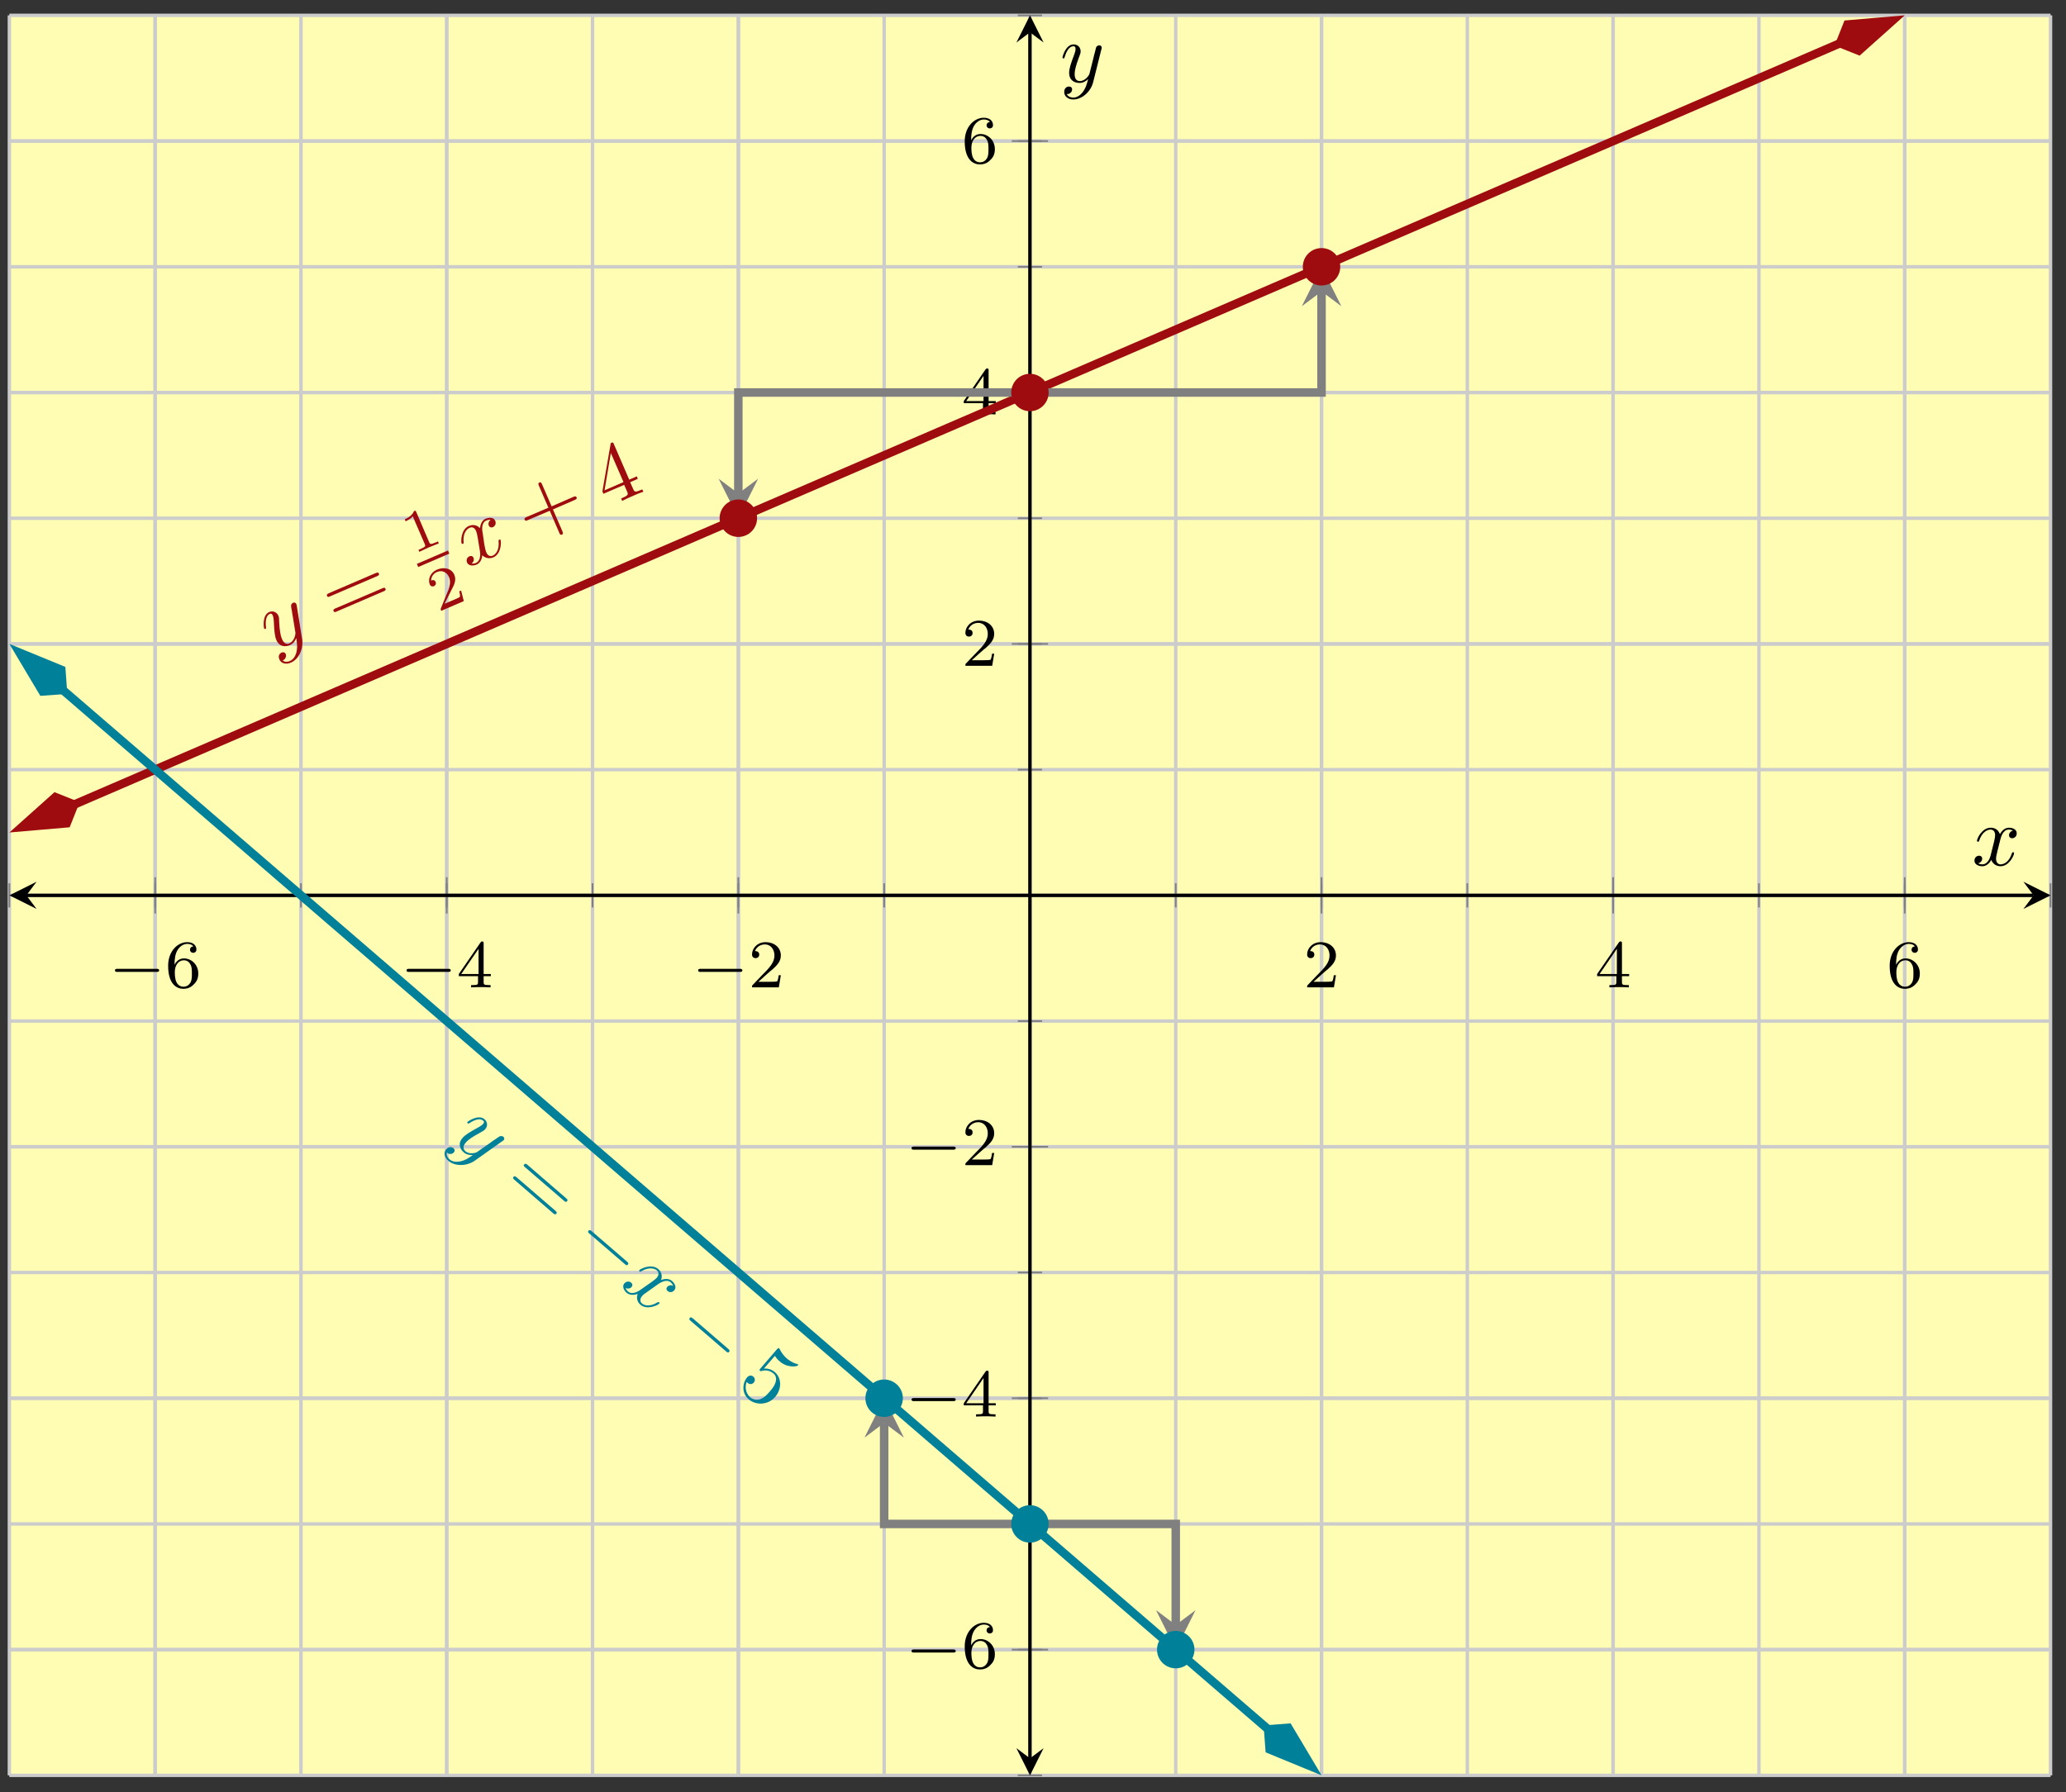 <?xml version="1.0" encoding="UTF-8"?>
<svg xmlns="http://www.w3.org/2000/svg" xmlns:xlink="http://www.w3.org/1999/xlink" width="242pt" height="210pt" viewBox="0 0 242 210" version="1.1">
<rect x="0" y="0" width="242" height="210" fill="#333333" stroke="none"/>
<defs>
<g>
<symbol overflow="visible" id="glyph0-0">
<path style="stroke:none;" d=""/>
</symbol>
<symbol overflow="visible" id="glyph0-1">
<path style="stroke:none;" d="M 5.562 -1.812 C 5.703 -1.812 5.875 -1.812 5.875 -1.984 C 5.875 -2.172 5.703 -2.172 5.562 -2.172 L 1 -2.172 C 0.875 -2.172 0.703 -2.172 0.703 -1.984 C 0.703 -1.812 0.875 -1.812 1 -1.812 Z M 5.562 -1.812 "/>
</symbol>
<symbol overflow="visible" id="glyph1-0">
<path style="stroke:none;" d=""/>
</symbol>
<symbol overflow="visible" id="glyph1-1">
<path style="stroke:none;" d="M 1.094 -2.641 C 1.094 -3.297 1.156 -3.875 1.438 -4.359 C 1.688 -4.766 2.094 -5.094 2.594 -5.094 C 2.75 -5.094 3.109 -5.062 3.297 -4.797 C 2.938 -4.766 2.906 -4.5 2.906 -4.422 C 2.906 -4.172 3.094 -4.047 3.281 -4.047 C 3.422 -4.047 3.656 -4.125 3.656 -4.438 C 3.656 -4.906 3.297 -5.297 2.578 -5.297 C 1.469 -5.297 0.344 -4.25 0.344 -2.531 C 0.344 -0.359 1.359 0.172 2.125 0.172 C 2.516 0.172 2.922 0.062 3.281 -0.281 C 3.609 -0.594 3.875 -0.922 3.875 -1.625 C 3.875 -2.656 3.078 -3.391 2.203 -3.391 C 1.625 -3.391 1.281 -3.031 1.094 -2.641 Z M 2.125 -0.078 C 1.703 -0.078 1.438 -0.359 1.328 -0.594 C 1.141 -0.953 1.125 -1.484 1.125 -1.797 C 1.125 -2.578 1.547 -3.172 2.172 -3.172 C 2.562 -3.172 2.812 -2.969 2.953 -2.688 C 3.125 -2.391 3.125 -2.031 3.125 -1.625 C 3.125 -1.219 3.125 -0.875 2.969 -0.578 C 2.75 -0.219 2.484 -0.078 2.125 -0.078 Z M 2.125 -0.078 "/>
</symbol>
<symbol overflow="visible" id="glyph1-2">
<path style="stroke:none;" d="M 3.141 -5.156 C 3.141 -5.312 3.141 -5.375 2.969 -5.375 C 2.875 -5.375 2.859 -5.375 2.781 -5.266 L 0.234 -1.562 L 0.234 -1.312 L 2.484 -1.312 L 2.484 -0.641 C 2.484 -0.344 2.469 -0.266 1.844 -0.266 L 1.672 -0.266 L 1.672 0 C 2.344 -0.031 2.359 -0.031 2.812 -0.031 C 3.266 -0.031 3.281 -0.031 3.953 0 L 3.953 -0.266 L 3.781 -0.266 C 3.156 -0.266 3.141 -0.344 3.141 -0.641 L 3.141 -1.312 L 3.984 -1.312 L 3.984 -1.562 L 3.141 -1.562 Z M 2.547 -4.516 L 2.547 -1.562 L 0.516 -1.562 Z M 2.547 -4.516 "/>
</symbol>
<symbol overflow="visible" id="glyph1-3">
<path style="stroke:none;" d="M 2.25 -1.625 C 2.375 -1.75 2.703 -2.016 2.844 -2.125 C 3.328 -2.578 3.797 -3.016 3.797 -3.734 C 3.797 -4.688 3 -5.297 2.016 -5.297 C 1.047 -5.297 0.422 -4.578 0.422 -3.859 C 0.422 -3.469 0.734 -3.422 0.844 -3.422 C 1.016 -3.422 1.266 -3.531 1.266 -3.844 C 1.266 -4.25 0.859 -4.25 0.766 -4.25 C 1 -4.844 1.531 -5.031 1.922 -5.031 C 2.656 -5.031 3.047 -4.406 3.047 -3.734 C 3.047 -2.906 2.469 -2.297 1.516 -1.344 L 0.516 -0.297 C 0.422 -0.219 0.422 -0.203 0.422 0 L 3.562 0 L 3.797 -1.422 L 3.547 -1.422 C 3.531 -1.266 3.469 -0.875 3.375 -0.719 C 3.328 -0.656 2.719 -0.656 2.594 -0.656 L 1.172 -0.656 Z M 2.25 -1.625 "/>
</symbol>
<symbol overflow="visible" id="glyph2-0">
<path style="stroke:none;" d=""/>
</symbol>
<symbol overflow="visible" id="glyph2-1">
<path style="stroke:none;" d="M 2.953 -5.406 C 2.922 -5.547 2.922 -5.562 2.891 -5.641 C 2.812 -5.797 2.656 -5.828 2.516 -5.766 C 2.422 -5.734 2.312 -5.609 2.281 -5.453 C 2.297 -5.375 2.312 -5.062 2.375 -4.875 C 2.391 -4.625 2.453 -4.344 2.5 -4.078 L 2.797 -2.25 C 2.812 -2.109 2.688 -1.281 2.094 -1.016 C 1.625 -0.812 1.359 -1.188 1.219 -1.531 C 1.031 -1.953 0.938 -2.594 0.891 -3.516 C 0.891 -3.953 0.875 -4.062 0.797 -4.25 C 0.625 -4.656 0.188 -4.875 -0.266 -4.688 C -1.141 -4.312 -0.906 -2.844 -0.875 -2.766 C -0.828 -2.672 -0.734 -2.703 -0.719 -2.703 C -0.625 -2.75 -0.641 -2.766 -0.656 -2.938 C -0.766 -3.906 -0.516 -4.328 -0.203 -4.469 C -0.141 -4.5 0.016 -4.562 0.141 -4.281 C 0.234 -4.047 0.25 -3.766 0.266 -3.562 C 0.312 -2.438 0.375 -1.844 0.562 -1.406 C 0.906 -0.594 1.609 -0.578 2.156 -0.812 C 2.516 -0.969 2.734 -1.25 2.891 -1.625 C 2.969 -1.094 3.062 -0.594 2.906 0.062 C 2.797 0.453 2.562 0.875 2.156 1.047 C 2.031 1.109 1.609 1.266 1.297 0.984 C 1.438 0.922 1.562 0.859 1.625 0.688 C 1.688 0.578 1.734 0.406 1.656 0.234 C 1.531 -0.047 1.266 0.031 1.172 0.062 C 0.969 0.156 0.719 0.422 0.922 0.875 C 1.109 1.328 1.672 1.5 2.25 1.25 C 3.188 0.859 3.766 -0.375 3.578 -1.531 Z M 2.953 -5.406 "/>
</symbol>
<symbol overflow="visible" id="glyph2-2">
<path style="stroke:none;" d="M 1.875 -4.078 C 1.812 -4.344 1.672 -5.281 2.297 -5.547 C 2.344 -5.562 2.578 -5.672 2.812 -5.641 C 2.578 -5.469 2.5 -5.172 2.594 -4.953 C 2.656 -4.797 2.844 -4.672 3.078 -4.781 C 3.281 -4.859 3.5 -5.156 3.344 -5.516 C 3.141 -6 2.547 -5.891 2.219 -5.766 C 1.688 -5.531 1.594 -4.906 1.562 -4.656 C 1.078 -5.156 0.547 -5.031 0.266 -4.922 C -0.672 -4.516 -0.688 -3.109 -0.594 -2.875 C -0.547 -2.781 -0.453 -2.828 -0.438 -2.828 C -0.359 -2.859 -0.344 -2.891 -0.359 -2.969 C -0.469 -4.078 0.031 -4.578 0.359 -4.703 C 0.531 -4.781 0.875 -4.844 1.109 -4.312 C 1.234 -4.016 1.328 -3.359 1.562 -1.906 C 1.656 -1.281 1.484 -0.75 1.094 -0.578 C 1.031 -0.562 0.828 -0.469 0.578 -0.516 C 0.781 -0.656 0.906 -0.922 0.797 -1.188 C 0.688 -1.438 0.453 -1.422 0.328 -1.359 C 0.031 -1.234 -0.078 -0.922 0.047 -0.625 C 0.234 -0.219 0.766 -0.219 1.172 -0.391 C 1.781 -0.656 1.828 -1.438 1.828 -1.484 C 2.078 -1.219 2.578 -1 3.125 -1.234 C 4.062 -1.641 4.062 -3.031 3.969 -3.266 C 3.922 -3.359 3.859 -3.328 3.828 -3.312 C 3.734 -3.281 3.734 -3.234 3.734 -3.172 C 3.859 -2.031 3.344 -1.547 3.047 -1.438 C 2.688 -1.281 2.422 -1.516 2.297 -1.828 C 2.203 -2.031 2.172 -2.25 2.078 -2.688 Z M 1.875 -4.078 "/>
</symbol>
<symbol overflow="visible" id="glyph3-0">
<path style="stroke:none;" d=""/>
</symbol>
<symbol overflow="visible" id="glyph3-1">
<path style="stroke:none;" d="M 4.984 -5.703 C 5.125 -5.766 5.297 -5.844 5.219 -6.016 C 5.141 -6.203 4.969 -6.125 4.844 -6.078 L -0.641 -3.719 C -0.766 -3.656 -0.938 -3.578 -0.859 -3.391 C -0.781 -3.219 -0.609 -3.297 -0.484 -3.359 Z M 5.766 -3.938 C 5.891 -3.984 6.062 -4.062 5.984 -4.25 C 5.906 -4.422 5.734 -4.344 5.594 -4.281 L 0.125 -1.938 C 0 -1.875 -0.172 -1.797 -0.094 -1.625 C -0.016 -1.438 0.156 -1.516 0.281 -1.578 Z M 5.766 -3.938 "/>
</symbol>
<symbol overflow="visible" id="glyph3-2">
<path style="stroke:none;" d="M 2.844 -3.719 L 5.391 -4.828 C 5.516 -4.875 5.688 -4.953 5.609 -5.141 C 5.531 -5.312 5.359 -5.234 5.234 -5.188 L 2.688 -4.078 L 1.578 -6.641 C 1.516 -6.781 1.453 -6.953 1.266 -6.875 C 1.078 -6.797 1.141 -6.625 1.203 -6.484 L 2.312 -3.922 L -0.25 -2.828 C -0.375 -2.766 -0.547 -2.688 -0.469 -2.516 C -0.391 -2.328 -0.219 -2.406 -0.094 -2.469 L 2.469 -3.562 L 3.578 -1 C 3.625 -0.859 3.703 -0.688 3.891 -0.766 C 4.078 -0.844 4 -1.016 3.953 -1.156 Z M 2.844 -3.719 "/>
</symbol>
<symbol overflow="visible" id="glyph3-3">
<path style="stroke:none;" d="M 2.047 -2.656 L 2.391 -1.875 C 2.531 -1.547 2.547 -1.438 1.875 -1.141 L 1.688 -1.062 L 1.812 -0.781 C 2.172 -0.969 2.641 -1.172 3.031 -1.344 C 3.406 -1.516 3.891 -1.719 4.297 -1.844 L 4.172 -2.125 L 3.969 -2.047 C 3.297 -1.75 3.234 -1.859 3.094 -2.188 L 2.75 -2.969 L 3.641 -3.359 L 3.531 -3.656 L 2.641 -3.266 L 0.844 -7.422 C 0.766 -7.609 0.734 -7.672 0.578 -7.594 C 0.5 -7.578 0.469 -7.562 0.453 -7.406 L -0.5 -1.906 L -0.391 -1.609 Z M 1.969 -2.984 L -0.25 -2.016 L 0.484 -6.391 Z M 1.969 -2.984 "/>
</symbol>
<symbol overflow="visible" id="glyph4-0">
<path style="stroke:none;" d=""/>
</symbol>
<symbol overflow="visible" id="glyph4-1">
<path style="stroke:none;" d="M 0.391 -5 C 0.312 -5.172 0.312 -5.172 0.125 -5.094 C -0.125 -4.5 -0.688 -4.266 -0.953 -4.141 L -0.859 -3.906 C -0.719 -3.969 -0.281 -4.156 -0.016 -4.484 L 1.391 -1.234 C 1.484 -1.016 1.531 -0.938 0.891 -0.656 L 0.656 -0.562 L 0.75 -0.328 C 0.859 -0.375 1.641 -0.75 1.859 -0.844 C 2.062 -0.922 2.891 -1.25 3.031 -1.312 L 2.938 -1.547 L 2.688 -1.438 C 2.047 -1.156 2 -1.234 1.906 -1.453 Z M 0.391 -5 "/>
</symbol>
<symbol overflow="visible" id="glyph4-2">
<path style="stroke:none;" d="M 2.734 -2.547 L 2.516 -2.453 C 2.562 -2.312 2.641 -1.906 2.594 -1.812 C 2.562 -1.75 2.078 -1.547 1.969 -1.5 L 0.797 -1 C 1.219 -1.875 1.375 -2.141 1.609 -2.625 C 1.922 -3.203 2.203 -3.781 1.938 -4.391 C 1.609 -5.156 0.719 -5.344 -0.094 -5 C -0.875 -4.656 -1.188 -3.859 -0.938 -3.266 C -0.797 -2.953 -0.516 -3.031 -0.438 -3.062 C -0.297 -3.125 -0.156 -3.328 -0.25 -3.547 C -0.297 -3.672 -0.453 -3.875 -0.781 -3.719 C -0.766 -4.266 -0.406 -4.594 -0.094 -4.719 C 0.547 -5 1.094 -4.641 1.312 -4.125 C 1.562 -3.562 1.344 -2.969 1.25 -2.641 L 0.359 -0.453 C 0.328 -0.359 0.328 -0.344 0.406 -0.172 L 3.047 -1.312 Z M 2.734 -2.547 "/>
</symbol>
<symbol overflow="visible" id="glyph5-0">
<path style="stroke:none;" d=""/>
</symbol>
<symbol overflow="visible" id="glyph5-1">
<path style="stroke:none;" d="M 6.156 0.281 C 6.281 0.203 6.281 0.188 6.344 0.141 C 6.453 0 6.406 -0.141 6.297 -0.25 C 6.219 -0.312 6.062 -0.359 5.891 -0.312 C 5.844 -0.281 5.578 -0.125 5.422 0 C 5.203 0.125 4.969 0.312 4.75 0.469 L 3.234 1.531 C 3.125 1.625 2.344 1.875 1.844 1.438 C 1.469 1.109 1.656 0.703 1.906 0.422 C 2.188 0.078 2.75 -0.281 3.562 -0.719 C 3.938 -0.938 4.047 -0.984 4.172 -1.141 C 4.469 -1.469 4.469 -1.969 4.094 -2.297 C 3.375 -2.922 2.141 -2.047 2.094 -1.984 C 2.031 -1.906 2.109 -1.844 2.125 -1.828 C 2.203 -1.75 2.219 -1.781 2.344 -1.859 C 3.188 -2.406 3.672 -2.359 3.922 -2.141 C 3.984 -2.094 4.125 -1.984 3.922 -1.75 C 3.766 -1.562 3.484 -1.422 3.328 -1.328 C 2.328 -0.781 1.828 -0.469 1.516 -0.109 C 0.938 0.562 1.219 1.188 1.656 1.578 C 1.953 1.828 2.328 1.922 2.719 1.891 C 2.297 2.203 1.875 2.5 1.234 2.641 C 0.812 2.719 0.344 2.703 0 2.406 C -0.109 2.312 -0.438 1.984 -0.312 1.578 C -0.203 1.688 -0.094 1.781 0.078 1.766 C 0.219 1.781 0.391 1.719 0.5 1.578 C 0.703 1.344 0.531 1.156 0.453 1.094 C 0.281 0.953 -0.078 0.844 -0.391 1.219 C -0.719 1.594 -0.641 2.156 -0.156 2.562 C 0.609 3.234 1.984 3.219 2.938 2.562 Z M 6.156 0.281 "/>
</symbol>
<symbol overflow="visible" id="glyph5-2">
<path style="stroke:none;" d="M 4.484 -0.109 C 4.688 -0.25 5.484 -0.797 6 -0.359 C 6.031 -0.328 6.219 -0.156 6.297 0.062 C 6.047 -0.078 5.75 0 5.594 0.188 C 5.484 0.297 5.453 0.5 5.656 0.672 C 5.812 0.812 6.156 0.891 6.422 0.578 C 6.75 0.188 6.406 -0.297 6.156 -0.516 C 5.719 -0.891 5.109 -0.719 4.875 -0.625 C 5.109 -1.281 4.766 -1.719 4.547 -1.906 C 3.766 -2.578 2.5 -1.969 2.328 -1.781 C 2.266 -1.703 2.344 -1.641 2.359 -1.625 C 2.422 -1.578 2.453 -1.578 2.516 -1.625 C 3.484 -2.203 4.125 -1.969 4.391 -1.75 C 4.531 -1.625 4.734 -1.312 4.359 -0.875 C 4.156 -0.641 3.578 -0.266 2.406 0.562 C 1.875 0.922 1.344 1.016 1.016 0.734 C 0.969 0.688 0.797 0.547 0.719 0.312 C 0.938 0.422 1.234 0.406 1.422 0.188 C 1.594 -0.016 1.484 -0.219 1.375 -0.312 C 1.141 -0.516 0.797 -0.469 0.578 -0.234 C 0.281 0.109 0.516 0.594 0.844 0.875 C 1.359 1.312 2.094 1.016 2.141 1 C 2 1.344 2 1.875 2.453 2.266 C 3.234 2.938 4.5 2.328 4.656 2.141 C 4.734 2.062 4.688 2.016 4.656 2 C 4.578 1.938 4.547 1.953 4.469 1.984 C 3.516 2.578 2.875 2.328 2.641 2.125 C 2.344 1.875 2.422 1.531 2.641 1.266 C 2.781 1.094 2.953 0.969 3.344 0.703 Z M 4.484 -0.109 "/>
</symbol>
<symbol overflow="visible" id="glyph6-0">
<path style="stroke:none;" d=""/>
</symbol>
<symbol overflow="visible" id="glyph6-1">
<path style="stroke:none;" d="M 7.312 2 C 7.422 2.109 7.562 2.219 7.688 2.078 C 7.828 1.922 7.688 1.812 7.578 1.719 L 3.062 -2.188 C 2.953 -2.281 2.812 -2.391 2.672 -2.234 C 2.547 -2.094 2.688 -1.984 2.797 -1.891 Z M 6.062 3.484 C 6.172 3.578 6.312 3.688 6.438 3.531 C 6.562 3.391 6.422 3.281 6.312 3.172 L 1.797 -0.719 C 1.688 -0.812 1.547 -0.922 1.422 -0.781 C 1.297 -0.625 1.438 -0.516 1.547 -0.422 Z M 6.062 3.484 "/>
</symbol>
<symbol overflow="visible" id="glyph6-2">
<path style="stroke:none;" d="M 4.703 1.406 C 5.469 0.516 5.5 -0.781 4.688 -1.484 C 4.328 -1.797 3.906 -1.953 3.391 -1.922 L 4.672 -3.406 C 4.781 -3.234 4.984 -2.969 5.234 -2.766 C 6.156 -1.953 7.281 -2.172 7.359 -2.281 C 7.406 -2.328 7.422 -2.375 7.359 -2.422 C 7.359 -2.422 7.344 -2.453 7.266 -2.453 C 7.047 -2.516 6.562 -2.672 6.047 -3.125 C 5.766 -3.375 5.453 -3.734 5.234 -4.203 C 5.188 -4.266 5.188 -4.281 5.172 -4.297 C 5.078 -4.359 5.031 -4.297 4.922 -4.188 L 3 -1.953 C 2.875 -1.812 2.828 -1.75 2.938 -1.656 C 3 -1.609 3.031 -1.609 3.094 -1.625 C 3.281 -1.688 3.922 -1.859 4.531 -1.328 C 4.922 -0.984 4.812 -0.484 4.75 -0.297 C 4.625 0.094 4.406 0.391 4.078 0.766 C 3.844 1.047 3.453 1.484 2.984 1.656 C 2.562 1.797 2.125 1.734 1.781 1.438 C 1.234 0.969 1.141 0.188 1.375 -0.359 C 1.406 -0.344 1.406 -0.297 1.5 -0.234 C 1.75 -0.016 2.047 -0.094 2.203 -0.281 C 2.359 -0.469 2.391 -0.766 2.141 -0.984 C 2.031 -1.078 1.719 -1.234 1.422 -0.891 C 0.859 -0.234 0.766 0.953 1.594 1.672 C 2.469 2.422 3.875 2.359 4.703 1.406 Z M 4.703 1.406 "/>
</symbol>
<symbol overflow="visible" id="glyph7-0">
<path style="stroke:none;" d=""/>
</symbol>
<symbol overflow="visible" id="glyph7-1">
<path style="stroke:none;" d="M 6.469 2.547 C 6.594 2.656 6.734 2.781 6.859 2.625 C 6.984 2.484 6.844 2.359 6.719 2.25 L 2.641 -1.266 C 2.5 -1.375 2.375 -1.484 2.25 -1.344 C 2.125 -1.188 2.25 -1.078 2.391 -0.969 Z M 6.469 2.547 "/>
</symbol>
<symbol overflow="visible" id="glyph8-0">
<path style="stroke:none;" d=""/>
</symbol>
<symbol overflow="visible" id="glyph8-1">
<path style="stroke:none;" d="M 3.328 -3.016 C 3.391 -3.266 3.625 -4.188 4.312 -4.188 C 4.359 -4.188 4.609 -4.188 4.812 -4.062 C 4.531 -4 4.344 -3.766 4.344 -3.516 C 4.344 -3.359 4.453 -3.172 4.719 -3.172 C 4.938 -3.172 5.25 -3.344 5.25 -3.75 C 5.25 -4.266 4.672 -4.406 4.328 -4.406 C 3.75 -4.406 3.406 -3.875 3.281 -3.656 C 3.031 -4.312 2.5 -4.406 2.203 -4.406 C 1.172 -4.406 0.594 -3.125 0.594 -2.875 C 0.594 -2.766 0.703 -2.766 0.719 -2.766 C 0.797 -2.766 0.828 -2.797 0.844 -2.875 C 1.188 -3.938 1.844 -4.188 2.188 -4.188 C 2.375 -4.188 2.719 -4.094 2.719 -3.516 C 2.719 -3.203 2.547 -2.547 2.188 -1.141 C 2.031 -0.531 1.672 -0.109 1.234 -0.109 C 1.172 -0.109 0.953 -0.109 0.734 -0.234 C 0.984 -0.297 1.203 -0.5 1.203 -0.781 C 1.203 -1.047 0.984 -1.125 0.844 -1.125 C 0.531 -1.125 0.297 -0.875 0.297 -0.547 C 0.297 -0.094 0.781 0.109 1.219 0.109 C 1.891 0.109 2.25 -0.594 2.266 -0.641 C 2.391 -0.281 2.75 0.109 3.344 0.109 C 4.375 0.109 4.938 -1.172 4.938 -1.422 C 4.938 -1.531 4.859 -1.531 4.828 -1.531 C 4.734 -1.531 4.719 -1.484 4.688 -1.422 C 4.359 -0.344 3.688 -0.109 3.375 -0.109 C 2.984 -0.109 2.828 -0.422 2.828 -0.766 C 2.828 -0.984 2.875 -1.203 2.984 -1.641 Z M 3.328 -3.016 "/>
</symbol>
<symbol overflow="visible" id="glyph8-2">
<path style="stroke:none;" d="M 4.844 -3.797 C 4.891 -3.938 4.891 -3.953 4.891 -4.031 C 4.891 -4.203 4.75 -4.297 4.594 -4.297 C 4.5 -4.297 4.344 -4.234 4.25 -4.094 C 4.234 -4.031 4.141 -3.734 4.109 -3.547 C 4.031 -3.297 3.969 -3.016 3.906 -2.75 L 3.453 -0.953 C 3.422 -0.812 2.984 -0.109 2.328 -0.109 C 1.828 -0.109 1.719 -0.547 1.719 -0.922 C 1.719 -1.375 1.891 -2 2.219 -2.875 C 2.375 -3.281 2.422 -3.391 2.422 -3.594 C 2.422 -4.031 2.109 -4.406 1.609 -4.406 C 0.656 -4.406 0.297 -2.953 0.297 -2.875 C 0.297 -2.766 0.391 -2.766 0.406 -2.766 C 0.516 -2.766 0.516 -2.797 0.562 -2.953 C 0.844 -3.891 1.234 -4.188 1.578 -4.188 C 1.656 -4.188 1.828 -4.188 1.828 -3.875 C 1.828 -3.625 1.719 -3.359 1.656 -3.172 C 1.25 -2.109 1.078 -1.547 1.078 -1.078 C 1.078 -0.188 1.703 0.109 2.297 0.109 C 2.688 0.109 3.016 -0.062 3.297 -0.344 C 3.172 0.172 3.047 0.672 2.656 1.203 C 2.391 1.531 2.016 1.828 1.562 1.828 C 1.422 1.828 0.969 1.797 0.797 1.406 C 0.953 1.406 1.094 1.406 1.219 1.281 C 1.328 1.203 1.422 1.062 1.422 0.875 C 1.422 0.562 1.156 0.531 1.062 0.531 C 0.828 0.531 0.5 0.688 0.5 1.172 C 0.5 1.672 0.938 2.047 1.562 2.047 C 2.578 2.047 3.609 1.141 3.891 0.016 Z M 4.844 -3.797 "/>
</symbol>
</g>
<clipPath id="clip1">
  <path d="M 1.098 1.797 L 230 1.797 L 230 109 L 1.098 109 Z M 1.098 1.797 "/>
</clipPath>
<clipPath id="clip2">
  <path d="M 1.098 79 L 23 79 L 23 112 L 1.098 112 Z M 1.098 79 "/>
</clipPath>
<clipPath id="clip3">
  <path d="M 201 1.797 L 236 1.797 L 236 21 L 201 21 Z M 201 1.797 "/>
</clipPath>
<clipPath id="clip4">
  <path d="M 1.098 66 L 163 66 L 163 208.008 L 1.098 208.008 Z M 1.098 66 "/>
</clipPath>
<clipPath id="clip5">
  <path d="M 1.098 62 L 22 62 L 22 96 L 1.098 96 Z M 1.098 62 "/>
</clipPath>
<clipPath id="clip6">
  <path d="M 134 188 L 168 188 L 168 208.008 L 134 208.008 Z M 134 188 "/>
</clipPath>
</defs>
<g id="surface1">
<path style=" stroke:none;fill-rule:nonzero;fill:rgb(100%,98.47%,70.001%);fill-opacity:1;" d="M 1.098 208.008 L 240.199 208.008 L 240.199 1.797 L 1.098 1.797 Z M 1.098 208.008 "/>
<path style="fill:none;stroke-width:0.399;stroke-linecap:butt;stroke-linejoin:miter;stroke:rgb(79.999%,79.999%,79.999%);stroke-opacity:1;stroke-miterlimit:10;" d="M 0.002 0 L 0.002 206.207 M 17.079 0 L 17.079 206.207 M 34.156 0 L 34.156 206.207 M 51.233 0 L 51.233 206.207 M 68.311 0 L 68.311 206.207 M 85.388 0 L 85.388 206.207 M 102.469 0 L 102.469 206.207 M 119.546 0 L 119.546 206.207 M 136.624 0 L 136.624 206.207 M 153.701 0 L 153.701 206.207 M 170.778 0 L 170.778 206.207 M 187.855 0 L 187.855 206.207 M 204.937 0 L 204.937 206.207 M 222.014 0 L 222.014 206.207 M 239.091 0 L 239.091 206.207 " transform="matrix(1,0,0,-1,1.096,208.008)"/>
<path style="fill:none;stroke-width:0.399;stroke-linecap:butt;stroke-linejoin:miter;stroke:rgb(79.999%,79.999%,79.999%);stroke-opacity:1;stroke-miterlimit:10;" d="M 17.079 0 L 17.079 206.207 M 51.233 0 L 51.233 206.207 M 85.388 0 L 85.388 206.207 M 153.701 0 L 153.701 206.207 M 187.855 0 L 187.855 206.207 M 222.014 0 L 222.014 206.207 " transform="matrix(1,0,0,-1,1.096,208.008)"/>
<path style="fill:none;stroke-width:0.399;stroke-linecap:butt;stroke-linejoin:miter;stroke:rgb(79.999%,79.999%,79.999%);stroke-opacity:1;stroke-miterlimit:10;" d="M 0.002 0 L 239.091 0 M 0.002 14.73 L 239.091 14.73 M 0.002 29.456 L 239.091 29.456 M 0.002 44.187 L 239.091 44.187 M 0.002 58.917 L 239.091 58.917 M 0.002 73.647 L 239.091 73.647 M 0.002 88.373 L 239.091 88.373 M 0.002 103.103 L 239.091 103.103 M 0.002 117.834 L 239.091 117.834 M 0.002 132.564 L 239.091 132.564 M 0.002 147.29 L 239.091 147.29 M 0.002 162.02 L 239.091 162.02 M 0.002 176.75 L 239.091 176.75 M 0.002 191.481 L 239.091 191.481 M 0.002 206.207 L 239.091 206.207 " transform="matrix(1,0,0,-1,1.096,208.008)"/>
<path style="fill:none;stroke-width:0.399;stroke-linecap:butt;stroke-linejoin:miter;stroke:rgb(79.999%,79.999%,79.999%);stroke-opacity:1;stroke-miterlimit:10;" d="M 0.002 14.73 L 239.091 14.73 M 0.002 44.187 L 239.091 44.187 M 0.002 73.647 L 239.091 73.647 M 0.002 132.564 L 239.091 132.564 M 0.002 162.02 L 239.091 162.02 M 0.002 191.481 L 239.091 191.481 " transform="matrix(1,0,0,-1,1.096,208.008)"/>
<path style="fill:none;stroke-width:0.199;stroke-linecap:butt;stroke-linejoin:miter;stroke:rgb(50%,50%,50%);stroke-opacity:1;stroke-miterlimit:10;" d="M 0.002 101.685 L 0.002 104.521 M 17.079 101.685 L 17.079 104.521 M 34.156 101.685 L 34.156 104.521 M 51.233 101.685 L 51.233 104.521 M 68.311 101.685 L 68.311 104.521 M 85.388 101.685 L 85.388 104.521 M 102.469 101.685 L 102.469 104.521 M 119.546 101.685 L 119.546 104.521 M 136.624 101.685 L 136.624 104.521 M 153.701 101.685 L 153.701 104.521 M 170.778 101.685 L 170.778 104.521 M 187.855 101.685 L 187.855 104.521 M 204.937 101.685 L 204.937 104.521 M 222.014 101.685 L 222.014 104.521 M 239.091 101.685 L 239.091 104.521 " transform="matrix(1,0,0,-1,1.096,208.008)"/>
<path style="fill:none;stroke-width:0.199;stroke-linecap:butt;stroke-linejoin:miter;stroke:rgb(50%,50%,50%);stroke-opacity:1;stroke-miterlimit:10;" d="M 17.079 100.978 L 17.079 105.228 M 51.233 100.978 L 51.233 105.228 M 85.388 100.978 L 85.388 105.228 M 153.701 100.978 L 153.701 105.228 M 187.855 100.978 L 187.855 105.228 M 222.014 100.978 L 222.014 105.228 " transform="matrix(1,0,0,-1,1.096,208.008)"/>
<path style="fill:none;stroke-width:0.199;stroke-linecap:butt;stroke-linejoin:miter;stroke:rgb(50%,50%,50%);stroke-opacity:1;stroke-miterlimit:10;" d="M 118.128 0 L 120.964 0 M 118.128 14.73 L 120.964 14.73 M 118.128 29.456 L 120.964 29.456 M 118.128 44.187 L 120.964 44.187 M 118.128 58.917 L 120.964 58.917 M 118.128 73.647 L 120.964 73.647 M 118.128 88.373 L 120.964 88.373 M 118.128 103.103 L 120.964 103.103 M 118.128 117.834 L 120.964 117.834 M 118.128 132.564 L 120.964 132.564 M 118.128 147.29 L 120.964 147.29 M 118.128 162.02 L 120.964 162.02 M 118.128 176.75 L 120.964 176.75 M 118.128 191.481 L 120.964 191.481 M 118.128 206.207 L 120.964 206.207 " transform="matrix(1,0,0,-1,1.096,208.008)"/>
<path style="fill:none;stroke-width:0.199;stroke-linecap:butt;stroke-linejoin:miter;stroke:rgb(50%,50%,50%);stroke-opacity:1;stroke-miterlimit:10;" d="M 117.418 14.73 L 121.671 14.73 M 117.418 44.187 L 121.671 44.187 M 117.418 73.647 L 121.671 73.647 M 117.418 132.564 L 121.671 132.564 M 117.418 162.02 L 121.671 162.02 M 117.418 191.481 L 121.671 191.481 " transform="matrix(1,0,0,-1,1.096,208.008)"/>
<path style="fill:none;stroke-width:0.399;stroke-linecap:butt;stroke-linejoin:miter;stroke:rgb(0%,0%,0%);stroke-opacity:1;stroke-miterlimit:10;" d="M 1.994 103.103 L 237.099 103.103 " transform="matrix(1,0,0,-1,1.096,208.008)"/>
<path style=" stroke:none;fill-rule:nonzero;fill:rgb(0%,0%,0%);fill-opacity:1;" d="M 1.098 104.902 L 4.285 106.496 L 3.09 104.902 L 4.285 103.309 "/>
<path style=" stroke:none;fill-rule:nonzero;fill:rgb(0%,0%,0%);fill-opacity:1;" d="M 240.199 104.902 L 237.012 103.309 L 238.207 104.902 L 237.012 106.496 "/>
<path style="fill:none;stroke-width:0.399;stroke-linecap:butt;stroke-linejoin:miter;stroke:rgb(0%,0%,0%);stroke-opacity:1;stroke-miterlimit:10;" d="M 119.546 1.992 L 119.546 204.215 " transform="matrix(1,0,0,-1,1.096,208.008)"/>
<path style=" stroke:none;fill-rule:nonzero;fill:rgb(0%,0%,0%);fill-opacity:1;" d="M 120.648 208.008 L 122.242 204.82 L 120.648 206.016 L 119.055 204.82 "/>
<path style=" stroke:none;fill-rule:nonzero;fill:rgb(0%,0%,0%);fill-opacity:1;" d="M 120.648 1.797 L 119.055 4.984 L 120.648 3.789 L 122.242 4.984 "/>
<g style="fill:rgb(0%,0%,0%);fill-opacity:1;">
  <use xlink:href="#glyph0-1" x="12.764" y="115.684"/>
</g>
<g style="fill:rgb(0%,0%,0%);fill-opacity:1;">
  <use xlink:href="#glyph1-1" x="19.351" y="115.684"/>
</g>
<g style="fill:rgb(0%,0%,0%);fill-opacity:1;">
  <use xlink:href="#glyph0-1" x="46.921" y="115.684"/>
</g>
<g style="fill:rgb(0%,0%,0%);fill-opacity:1;">
  <use xlink:href="#glyph1-2" x="53.509" y="115.684"/>
</g>
<g style="fill:rgb(0%,0%,0%);fill-opacity:1;">
  <use xlink:href="#glyph0-1" x="81.079" y="115.684"/>
</g>
<g style="fill:rgb(0%,0%,0%);fill-opacity:1;">
  <use xlink:href="#glyph1-3" x="87.666" y="115.684"/>
</g>
<g style="fill:rgb(0%,0%,0%);fill-opacity:1;">
  <use xlink:href="#glyph1-3" x="152.688" y="115.684"/>
</g>
<g style="fill:rgb(0%,0%,0%);fill-opacity:1;">
  <use xlink:href="#glyph1-2" x="186.845" y="115.684"/>
</g>
<g style="fill:rgb(0%,0%,0%);fill-opacity:1;">
  <use xlink:href="#glyph1-1" x="221.003" y="115.684"/>
</g>
<g style="fill:rgb(0%,0%,0%);fill-opacity:1;">
  <use xlink:href="#glyph0-1" x="106.07" y="195.432"/>
</g>
<g style="fill:rgb(0%,0%,0%);fill-opacity:1;">
  <use xlink:href="#glyph1-1" x="112.658" y="195.432"/>
</g>
<g style="fill:rgb(0%,0%,0%);fill-opacity:1;">
  <use xlink:href="#glyph0-1" x="106.07" y="165.972"/>
</g>
<g style="fill:rgb(0%,0%,0%);fill-opacity:1;">
  <use xlink:href="#glyph1-2" x="112.658" y="165.972"/>
</g>
<g style="fill:rgb(0%,0%,0%);fill-opacity:1;">
  <use xlink:href="#glyph0-1" x="106.07" y="136.513"/>
</g>
<g style="fill:rgb(0%,0%,0%);fill-opacity:1;">
  <use xlink:href="#glyph1-3" x="112.658" y="136.513"/>
</g>
<g style="fill:rgb(0%,0%,0%);fill-opacity:1;">
  <use xlink:href="#glyph1-3" x="112.658" y="78.01"/>
</g>
<g style="fill:rgb(0%,0%,0%);fill-opacity:1;">
  <use xlink:href="#glyph1-2" x="112.658" y="48.552"/>
</g>
<g style="fill:rgb(0%,0%,0%);fill-opacity:1;">
  <use xlink:href="#glyph1-1" x="112.658" y="19.093"/>
</g>
<g clip-path="url(#clip1)" clip-rule="nonzero">
<path style="fill:none;stroke-width:0.996;stroke-linecap:butt;stroke-linejoin:miter;stroke:rgb(61.96%,4.706%,5.881%);stroke-opacity:1;stroke-miterlimit:10;" d="M 7.587 113.74 L 9.251 114.459 L 27.75 122.435 L 37.004 126.427 L 74.002 142.38 L 83.255 146.372 L 111.004 158.337 L 120.257 162.329 L 148.006 174.293 L 157.255 178.286 L 166.509 182.274 L 194.257 194.238 L 203.511 198.23 L 212.76 202.219 L 214.424 202.937 " transform="matrix(1,0,0,-1,1.096,208.008)"/>
</g>
<path style=" stroke:none;fill-rule:nonzero;fill:rgb(61.96%,4.706%,5.881%);fill-opacity:1;" d="M 2.543 96.914 L 7.809 96.461 L 8.684 94.266 L 6.484 93.391 Z M 2.543 96.914 "/>
<g clip-path="url(#clip2)" clip-rule="nonzero">
<path style="fill:none;stroke-width:0.996;stroke-linecap:butt;stroke-linejoin:miter;stroke:rgb(61.96%,4.706%,5.881%);stroke-opacity:1;stroke-miterlimit:10;" d="M 7.391 0.001 L 2.377 1.67 L 0.704 0.001 L 2.377 -1.674 Z M 7.391 0.001 " transform="matrix(-0.918,0.396,0.396,0.918,9.33,93.986)"/>
</g>
<path style=" stroke:none;fill-rule:nonzero;fill:rgb(61.96%,4.706%,5.881%);fill-opacity:1;" d="M 221.672 2.418 L 216.402 2.871 L 215.531 5.066 L 217.727 5.941 Z M 221.672 2.418 "/>
<g clip-path="url(#clip3)" clip-rule="nonzero">
<path style="fill:none;stroke-width:0.996;stroke-linecap:butt;stroke-linejoin:miter;stroke:rgb(61.96%,4.706%,5.881%);stroke-opacity:1;stroke-miterlimit:10;" d="M 7.393 0.001 L 2.375 1.672 L 0.706 0.001 L 2.375 -1.672 Z M 7.393 0.001 " transform="matrix(0.918,-0.396,-0.396,-0.918,214.884,5.347)"/>
</g>
<g style="fill:rgb(62%,4.7%,5.899%);fill-opacity:1;">
  <use xlink:href="#glyph2-1" x="31.81" y="76.393"/>
</g>
<g style="fill:rgb(62%,4.7%,5.899%);fill-opacity:1;">
  <use xlink:href="#glyph3-1" x="39.164" y="73.221"/>
</g>
<g style="fill:rgb(62%,4.7%,5.899%);fill-opacity:1;">
  <use xlink:href="#glyph4-1" x="48.365" y="64.982"/>
</g>
<path style="fill:none;stroke-width:0.399;stroke-linecap:butt;stroke-linejoin:miter;stroke:rgb(62%,4.7%,5.899%);stroke-opacity:1;stroke-miterlimit:10;" d="M 103.017 -189.319 L 106.986 -189.32 " transform="matrix(0.918,-0.396,-0.396,-0.918,-120.631,-66.749)"/>
<g style="fill:rgb(62%,4.7%,5.899%);fill-opacity:1;">
  <use xlink:href="#glyph4-2" x="51.279" y="71.739"/>
</g>
<g style="fill:rgb(62%,4.7%,5.899%);fill-opacity:1;">
  <use xlink:href="#glyph2-2" x="54.663" y="66.538"/>
</g>
<g style="fill:rgb(62%,4.7%,5.899%);fill-opacity:1;">
  <use xlink:href="#glyph3-2" x="61.925" y="63.406"/>
</g>
<g style="fill:rgb(62%,4.7%,5.899%);fill-opacity:1;">
  <use xlink:href="#glyph3-3" x="71.064" y="59.465"/>
</g>
<g clip-path="url(#clip4)" clip-rule="nonzero">
<path style="fill:none;stroke-width:0.996;stroke-linecap:butt;stroke-linejoin:miter;stroke:rgb(0%,50.194%,59.999%);stroke-opacity:1;stroke-miterlimit:10;" d="M 6.255 127.165 L 6.404 127.04 L 12.809 121.517 L 19.211 115.994 L 25.617 110.47 L 32.019 104.947 L 44.831 93.9 L 51.233 88.373 L 57.639 82.85 L 64.041 77.327 L 70.447 71.803 L 76.849 66.28 L 83.255 60.757 L 89.657 55.233 L 102.469 44.187 L 108.871 38.663 L 115.277 33.14 L 121.679 27.617 L 128.085 22.093 L 134.487 16.57 L 147.299 5.523 L 147.443 5.394 " transform="matrix(1,0,0,-1,1.096,208.008)"/>
</g>
<path style=" stroke:none;fill-rule:nonzero;fill:rgb(0%,50.194%,59.999%);fill-opacity:1;" d="M 2.289 76.473 L 4.996 81.012 L 7.352 80.84 L 7.18 78.48 Z M 2.289 76.473 "/>
<g clip-path="url(#clip5)" clip-rule="nonzero">
<path style="fill:none;stroke-width:0.996;stroke-linecap:butt;stroke-linejoin:miter;stroke:rgb(0%,50.194%,59.999%);stroke-opacity:1;stroke-miterlimit:10;" d="M 7.39 0.001 L 2.376 1.67 L 0.704 0.002 L 2.375 -1.673 Z M 7.39 0.001 " transform="matrix(-0.757,-0.653,-0.653,0.757,7.886,81.298)"/>
</g>
<path style=" stroke:none;fill-rule:nonzero;fill:rgb(0%,50.194%,59.999%);fill-opacity:1;" d="M 153.613 206.98 L 150.906 202.438 L 148.547 202.613 L 148.723 204.969 Z M 153.613 206.98 "/>
<g clip-path="url(#clip6)" clip-rule="nonzero">
<path style="fill:none;stroke-width:0.996;stroke-linecap:butt;stroke-linejoin:miter;stroke:rgb(0%,50.194%,59.999%);stroke-opacity:1;stroke-miterlimit:10;" d="M 7.393 -0 L 2.376 1.672 L 0.704 -0.002 L 2.376 -1.671 Z M 7.393 -0 " transform="matrix(0.757,0.653,0.653,-0.757,148.015,202.152)"/>
</g>
<g style="fill:rgb(0%,50.2%,59.999%);fill-opacity:1;">
  <use xlink:href="#glyph5-1" x="52.663" y="133.437"/>
</g>
<g style="fill:rgb(0%,50.2%,59.999%);fill-opacity:1;">
  <use xlink:href="#glyph6-1" x="58.728" y="138.668"/>
</g>
<g style="fill:rgb(0%,50.2%,59.999%);fill-opacity:1;">
  <use xlink:href="#glyph7-1" x="66.691" y="145.536"/>
</g>
<g style="fill:rgb(0%,50.2%,59.999%);fill-opacity:1;">
  <use xlink:href="#glyph5-2" x="72.559" y="150.597"/>
</g>
<g style="fill:rgb(0%,50.2%,59.999%);fill-opacity:1;">
  <use xlink:href="#glyph7-1" x="78.548" y="155.761"/>
</g>
<g style="fill:rgb(0%,50.2%,59.999%);fill-opacity:1;">
  <use xlink:href="#glyph6-2" x="86.092" y="162.268"/>
</g>
<path style="fill:none;stroke-width:0.996;stroke-linecap:butt;stroke-linejoin:miter;stroke:rgb(50%,50%,50%);stroke-opacity:1;stroke-miterlimit:10;" d="M 119.546 162.02 L 153.701 162.02 L 153.701 173.86 " transform="matrix(1,0,0,-1,1.096,208.008)"/>
<path style=" stroke:none;fill-rule:nonzero;fill:rgb(50%,50%,50%);fill-opacity:1;" d="M 154.805 31.254 L 152.492 35.875 L 154.805 34.145 L 157.117 35.875 "/>
<path style="fill:none;stroke-width:0.996;stroke-linecap:butt;stroke-linejoin:miter;stroke:rgb(50%,50%,50%);stroke-opacity:1;stroke-miterlimit:10;" d="M 119.546 162.02 L 85.388 162.02 L 85.388 150.181 " transform="matrix(1,0,0,-1,1.096,208.008)"/>
<path style=" stroke:none;fill-rule:nonzero;fill:rgb(50%,50%,50%);fill-opacity:1;" d="M 86.488 60.715 L 88.801 56.09 L 86.488 57.824 L 84.18 56.09 "/>
<path style="fill:none;stroke-width:0.996;stroke-linecap:butt;stroke-linejoin:miter;stroke:rgb(50%,50%,50%);stroke-opacity:1;stroke-miterlimit:10;" d="M 119.546 29.456 L 136.624 29.456 L 136.624 17.617 " transform="matrix(1,0,0,-1,1.096,208.008)"/>
<path style=" stroke:none;fill-rule:nonzero;fill:rgb(50%,50%,50%);fill-opacity:1;" d="M 137.727 193.277 L 140.039 188.656 L 137.727 190.391 L 135.414 188.656 "/>
<path style="fill:none;stroke-width:0.996;stroke-linecap:butt;stroke-linejoin:miter;stroke:rgb(50%,50%,50%);stroke-opacity:1;stroke-miterlimit:10;" d="M 119.546 29.456 L 102.469 29.456 L 102.469 41.3 " transform="matrix(1,0,0,-1,1.096,208.008)"/>
<path style=" stroke:none;fill-rule:nonzero;fill:rgb(50%,50%,50%);fill-opacity:1;" d="M 103.57 163.82 L 101.258 168.441 L 103.57 166.707 L 105.879 168.441 "/>
<path style="fill-rule:nonzero;fill:rgb(61.96%,4.706%,5.881%);fill-opacity:1;stroke-width:0.399;stroke-linecap:butt;stroke-linejoin:miter;stroke:rgb(61.96%,4.706%,5.881%);stroke-opacity:1;stroke-miterlimit:10;" d="M 121.538 162.02 C 121.538 163.122 120.644 164.012 119.546 164.012 C 118.445 164.012 117.554 163.122 117.554 162.02 C 117.554 160.923 118.445 160.028 119.546 160.028 C 120.644 160.028 121.538 160.923 121.538 162.02 Z M 121.538 162.02 " transform="matrix(1,0,0,-1,1.096,208.008)"/>
<path style="fill-rule:nonzero;fill:rgb(61.96%,4.706%,5.881%);fill-opacity:1;stroke-width:0.399;stroke-linecap:butt;stroke-linejoin:miter;stroke:rgb(61.96%,4.706%,5.881%);stroke-opacity:1;stroke-miterlimit:10;" d="M 155.693 176.75 C 155.693 177.852 154.802 178.743 153.701 178.743 C 152.599 178.743 151.709 177.852 151.709 176.75 C 151.709 175.649 152.599 174.758 153.701 174.758 C 154.802 174.758 155.693 175.649 155.693 176.75 Z M 155.693 176.75 " transform="matrix(1,0,0,-1,1.096,208.008)"/>
<path style="fill-rule:nonzero;fill:rgb(61.96%,4.706%,5.881%);fill-opacity:1;stroke-width:0.399;stroke-linecap:butt;stroke-linejoin:miter;stroke:rgb(61.96%,4.706%,5.881%);stroke-opacity:1;stroke-miterlimit:10;" d="M 87.384 147.29 C 87.384 148.392 86.489 149.286 85.388 149.286 C 84.29 149.286 83.396 148.392 83.396 147.29 C 83.396 146.192 84.29 145.298 85.388 145.298 C 86.489 145.298 87.384 146.192 87.384 147.29 Z M 87.384 147.29 " transform="matrix(1,0,0,-1,1.096,208.008)"/>
<path style="fill-rule:nonzero;fill:rgb(0%,50.194%,59.999%);fill-opacity:1;stroke-width:0.399;stroke-linecap:butt;stroke-linejoin:miter;stroke:rgb(0%,50.194%,59.999%);stroke-opacity:1;stroke-miterlimit:10;" d="M 121.538 29.456 C 121.538 30.558 120.644 31.453 119.546 31.453 C 118.445 31.453 117.554 30.558 117.554 29.456 C 117.554 28.359 118.445 27.464 119.546 27.464 C 120.644 27.464 121.538 28.359 121.538 29.456 Z M 121.538 29.456 " transform="matrix(1,0,0,-1,1.096,208.008)"/>
<path style="fill-rule:nonzero;fill:rgb(0%,50.194%,59.999%);fill-opacity:1;stroke-width:0.399;stroke-linecap:butt;stroke-linejoin:miter;stroke:rgb(0%,50.194%,59.999%);stroke-opacity:1;stroke-miterlimit:10;" d="M 138.616 14.73 C 138.616 15.828 137.725 16.722 136.624 16.722 C 135.522 16.722 134.631 15.828 134.631 14.73 C 134.631 13.629 135.522 12.738 136.624 12.738 C 137.725 12.738 138.616 13.629 138.616 14.73 Z M 138.616 14.73 " transform="matrix(1,0,0,-1,1.096,208.008)"/>
<path style="fill-rule:nonzero;fill:rgb(0%,50.194%,59.999%);fill-opacity:1;stroke-width:0.399;stroke-linecap:butt;stroke-linejoin:miter;stroke:rgb(0%,50.194%,59.999%);stroke-opacity:1;stroke-miterlimit:10;" d="M 104.461 44.187 C 104.461 45.288 103.567 46.179 102.469 46.179 C 101.368 46.179 100.473 45.288 100.473 44.187 C 100.473 43.089 101.368 42.194 102.469 42.194 C 103.567 42.194 104.461 43.089 104.461 44.187 Z M 104.461 44.187 " transform="matrix(1,0,0,-1,1.096,208.008)"/>
<g style="fill:rgb(0%,0%,0%);fill-opacity:1;">
  <use xlink:href="#glyph8-1" x="230.979" y="101.384"/>
</g>
<g style="fill:rgb(0%,0%,0%);fill-opacity:1;">
  <use xlink:href="#glyph8-2" x="124.157" y="9.608"/>
</g>
</g>
</svg>
